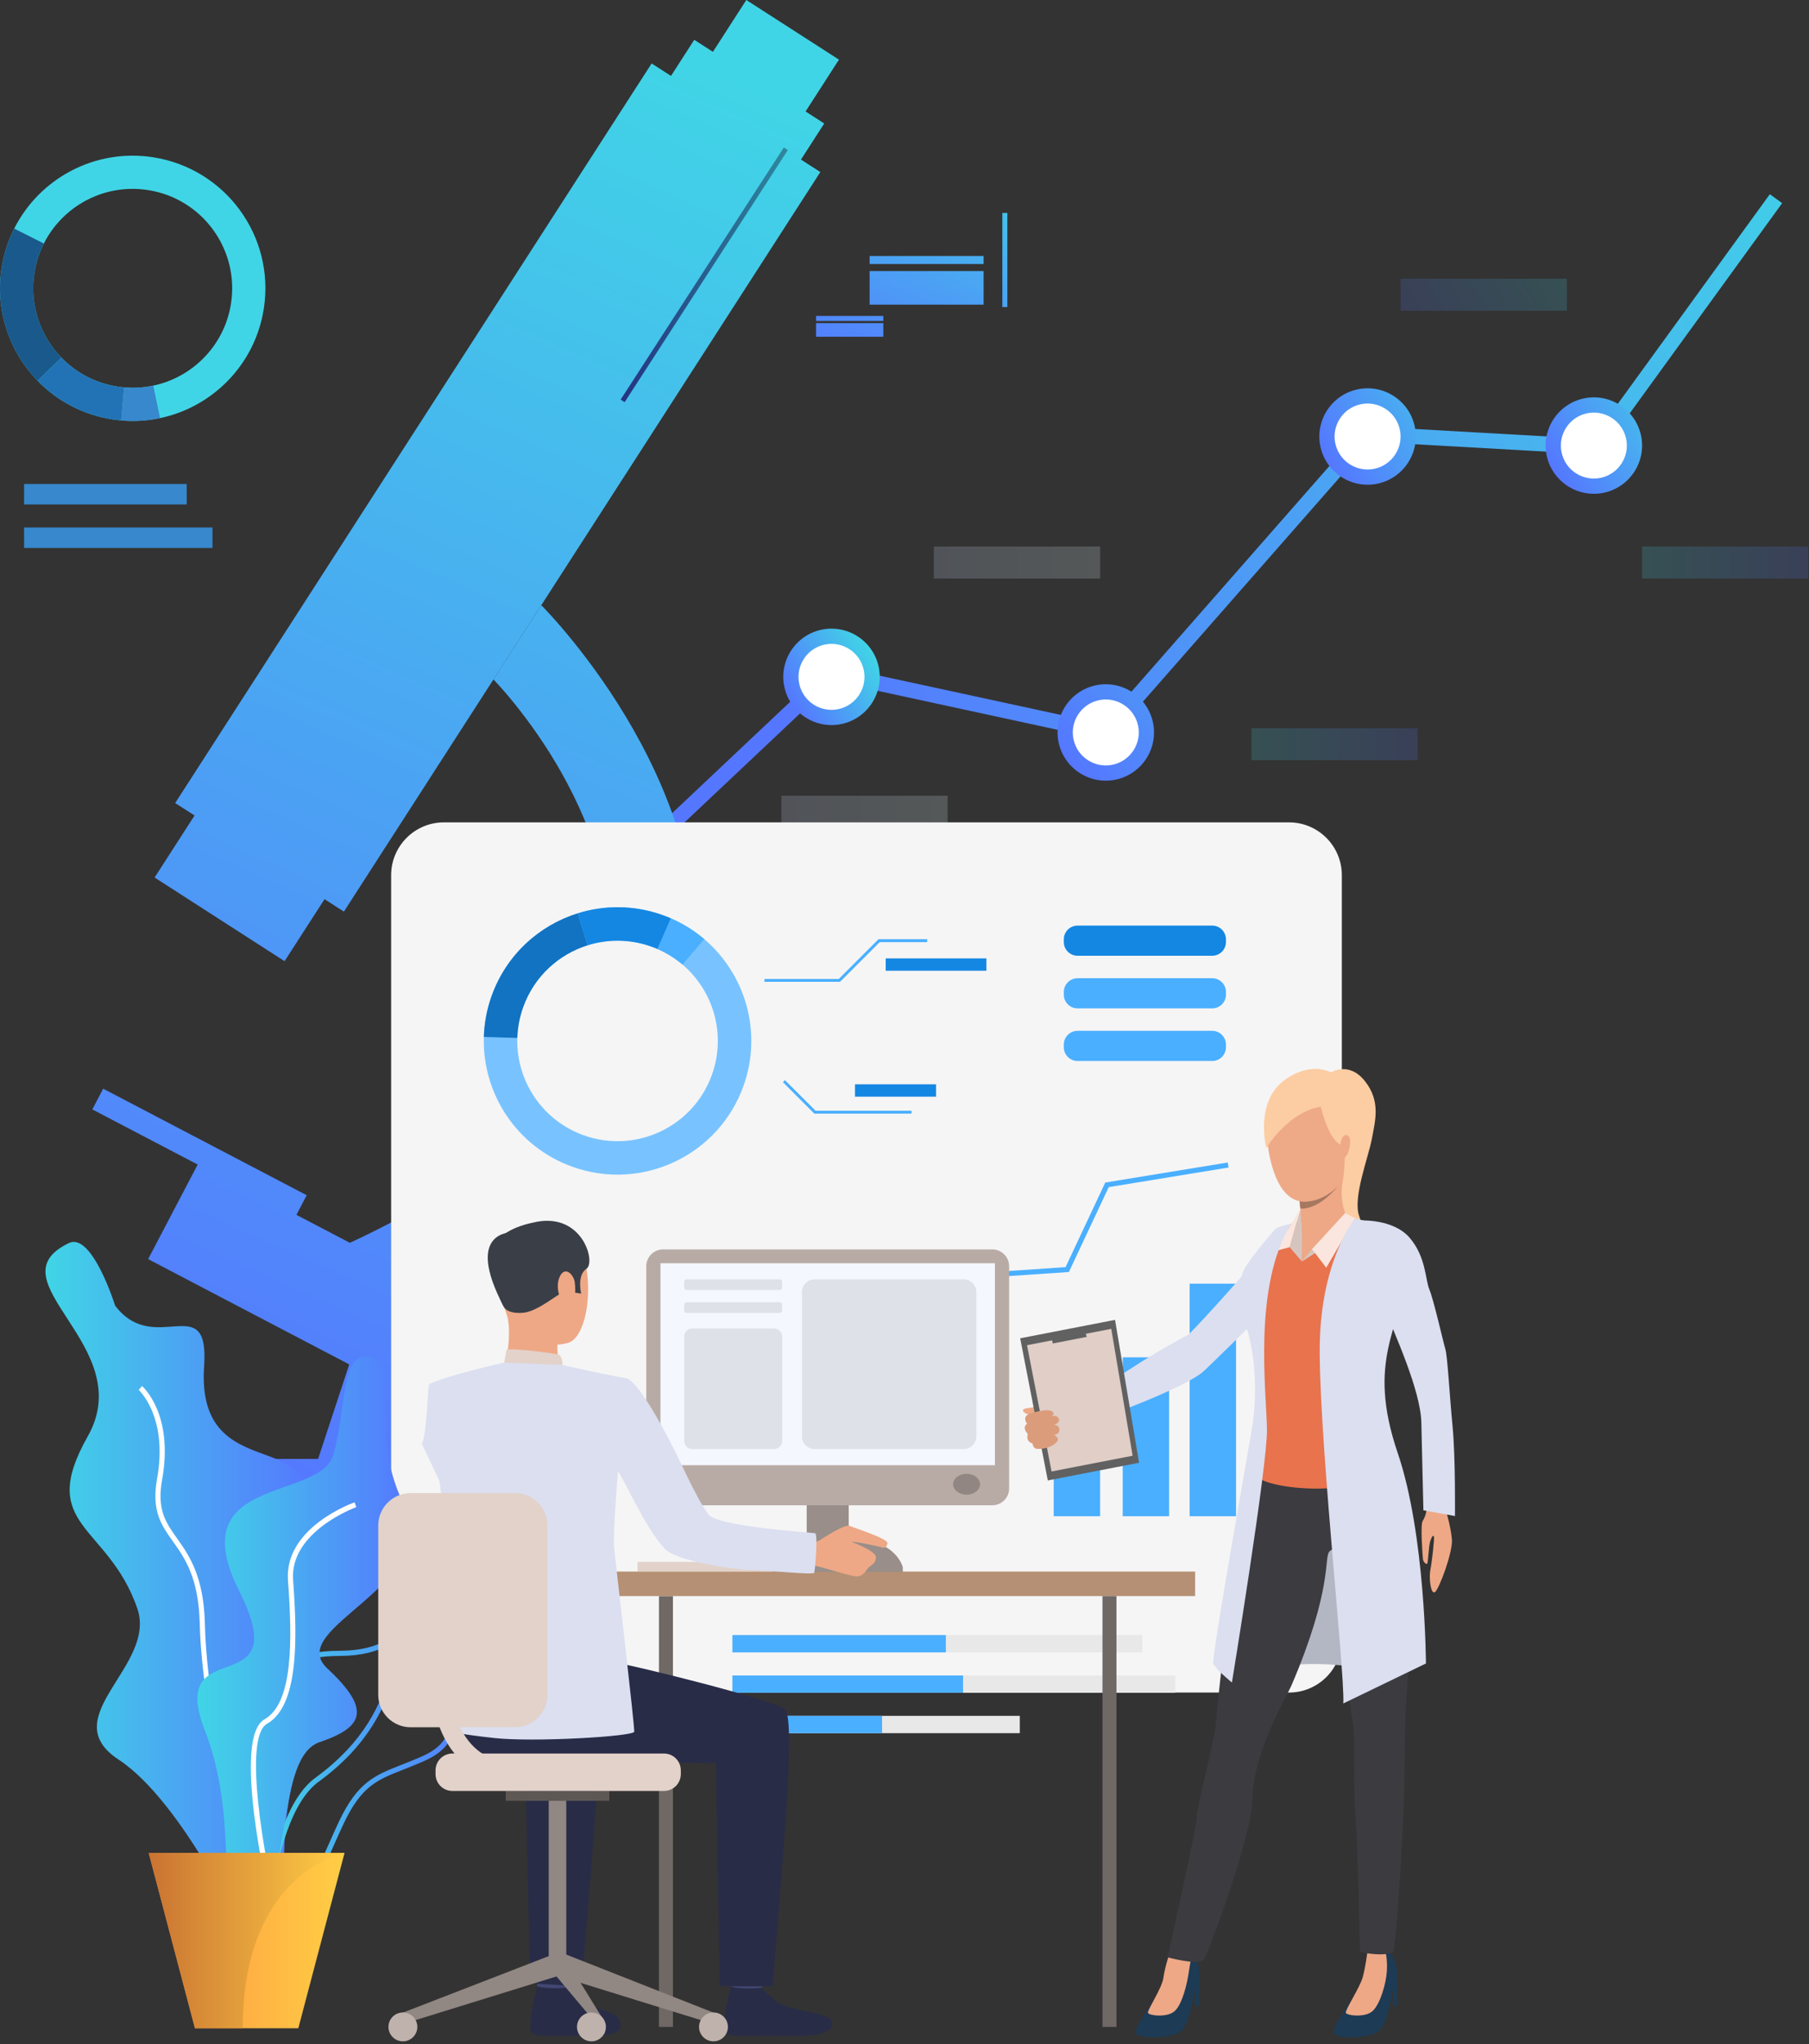 <svg width="317" height="358" viewBox="0 0 317 358" fill="none" xmlns="http://www.w3.org/2000/svg">
<rect x="0" y="0" width="317" height="358" fill="#333333" stroke="none"/>
<path d="M99.799 163.017L97.967 161.078L145.341 116.423L193.287 126.802L239.085 74.628L279.027 76.879L310.135 34.014L312.296 35.579L280.332 79.624L240.234 77.364L194.258 129.741L146.15 119.327L99.799 163.017Z" fill="url(#paint0_linear_36_48321)"/>
<path d="M200.731 126.765C201.563 130.603 199.123 134.388 195.281 135.219C191.439 136.05 187.651 133.612 186.819 129.774C185.987 125.936 188.427 122.152 192.269 121.321C196.11 120.49 199.899 122.927 200.731 126.765Z" fill="white"/>
<path d="M195.562 136.526C191.007 137.512 186.499 134.611 185.513 130.061C184.526 125.511 187.43 121.007 191.984 120.022C196.539 119.037 201.047 121.937 202.033 126.488C203.019 131.038 200.116 135.541 195.562 136.526ZM192.549 122.628C189.433 123.302 187.446 126.383 188.121 129.497C188.796 132.61 191.88 134.594 194.996 133.92C198.113 133.246 200.099 130.165 199.425 127.052C198.75 123.939 195.666 121.954 192.549 122.628Z" fill="url(#paint1_linear_36_48321)"/>
<path d="M246.606 74.939C247.438 78.777 244.998 82.561 241.156 83.392C237.314 84.224 233.526 81.786 232.694 77.948C231.862 74.111 234.302 70.326 238.144 69.495C241.986 68.663 245.774 71.101 246.606 74.939Z" fill="white"/>
<path d="M241.435 84.698C236.88 85.683 232.372 82.783 231.386 78.233C230.399 73.683 233.303 69.179 237.858 68.194C242.412 67.209 246.92 70.109 247.906 74.659C248.893 79.209 245.989 83.713 241.435 84.698ZM238.422 70.8C235.306 71.474 233.319 74.555 233.994 77.668C234.669 80.782 237.754 82.766 240.87 82.092C243.986 81.418 245.973 78.337 245.298 75.223C244.623 72.11 241.539 70.126 238.422 70.8Z" fill="url(#paint2_linear_36_48321)"/>
<path d="M286.256 76.529C287.088 80.367 284.648 84.151 280.807 84.982C276.965 85.813 273.176 83.376 272.344 79.538C271.513 75.7 273.952 71.916 277.794 71.084C281.636 70.253 285.425 72.691 286.256 76.529Z" fill="white"/>
<path d="M281.087 86.284C276.532 87.269 272.024 84.369 271.038 79.819C270.052 75.269 272.955 70.765 277.51 69.78C282.065 68.795 286.573 71.695 287.559 76.245C288.545 80.795 285.642 85.299 281.087 86.284ZM278.075 72.386C274.959 73.06 272.972 76.141 273.647 79.255C274.322 82.368 277.406 84.352 280.522 83.678C283.639 83.004 285.625 79.923 284.951 76.81C284.276 73.696 281.191 71.712 278.075 72.386Z" fill="url(#paint3_linear_36_48321)"/>
<path d="M152.669 117.027C153.5 120.865 151.06 124.649 147.219 125.481C143.377 126.311 139.588 123.874 138.756 120.036C137.925 116.198 140.365 112.414 144.206 111.582C148.048 110.751 151.837 113.189 152.669 117.027Z" fill="white"/>
<path d="M147.497 126.788C142.943 127.773 138.435 124.873 137.448 120.323C136.462 115.773 139.365 111.269 143.92 110.284C148.475 109.299 152.983 112.199 153.969 116.749C154.955 121.299 152.052 125.803 147.497 126.788ZM144.485 112.89C141.368 113.564 139.382 116.645 140.057 119.759C140.731 122.872 143.816 124.856 146.932 124.182C150.049 123.508 152.035 120.427 151.36 117.313C150.686 114.2 147.601 112.216 144.485 112.89Z" fill="url(#paint4_linear_36_48321)"/>
<g opacity="0.18">
<path d="M166.061 139.357H136.924V144.962H166.061V139.357Z" fill="url(#paint5_linear_36_48321)"/>
</g>
<path opacity="0.18" d="M192.783 95.715H163.646V101.32H192.783V95.715Z" fill="url(#paint6_linear_36_48321)"/>
<g opacity="0.18">
<path d="M248.434 127.525H219.297V133.13H248.434V127.525Z" fill="url(#paint7_linear_36_48321)"/>
</g>
<path opacity="0.18" d="M274.568 48.809H245.432V54.414H274.568V48.809Z" fill="url(#paint8_linear_36_48321)"/>
<g opacity="0.18">
<path d="M316.889 95.715H287.752V101.32H316.889V95.715Z" fill="url(#paint9_linear_36_48321)"/>
</g>
<path d="M141.163 19.521L147.014 10.444L130.78 0L124.928 9.077L121.657 6.973L117.581 13.296L114.189 11.114L30.699 140.632L34.092 142.814L27.09 153.675L49.867 168.328L56.868 157.466L60.261 159.649L143.75 30.131L140.358 27.948L144.434 21.625L141.163 19.521Z" fill="url(#paint10_linear_36_48321)"/>
<path d="M101.176 210.145L100.661 210.228C111.752 199.986 118.578 188.411 121.03 175.581C127.902 139.639 96.155 107.294 94.854 105.984L86.469 118.992C86.731 119.256 111.545 144.548 106.155 172.743C102.788 190.351 87.703 205.446 61.309 217.651L51.942 212.751L53.743 209.315L18.08 190.657L16.178 194.285L34.64 203.944L25.958 220.504L61.201 238.943L55.743 255.495H28.294V276.719H142.822V255.495H101.176V210.145Z" fill="url(#paint11_linear_36_48321)"/>
<path d="M26.808 27.538C16.592 25.959 6.903 31.281 2.488 40.031C1.419 42.149 0.659 44.468 0.276 46.94C-0.883 54.428 1.676 61.633 6.581 66.681C9.979 70.18 14.505 72.642 19.699 73.444C20.216 73.524 20.733 73.587 21.246 73.632C23.575 73.835 25.862 73.686 28.052 73.223C37.24 71.287 44.71 63.861 46.231 54.042C48.194 41.365 39.498 29.499 26.808 27.538ZM40.48 53.153C39.34 60.516 33.739 66.082 26.851 67.535C25.209 67.881 23.494 67.993 21.748 67.84C21.363 67.806 20.976 67.76 20.588 67.7C16.694 67.098 13.301 65.252 10.753 62.629C7.076 58.844 5.157 53.442 6.027 47.829C6.313 45.976 6.883 44.237 7.684 42.649C10.993 36.089 18.258 32.098 25.918 33.282C35.432 34.752 41.951 43.648 40.48 53.153Z" fill="#40D5E6"/>
<path d="M10.754 62.628L6.58 66.68C1.676 61.632 -0.883 54.426 0.276 46.939C0.659 44.467 1.419 42.148 2.488 40.029L7.684 42.647C6.883 44.236 6.314 45.975 6.027 47.828C5.157 53.441 7.076 58.843 10.754 62.628Z" fill="#1A598C"/>
<path d="M21.748 67.84L21.246 73.632C20.732 73.587 20.215 73.524 19.699 73.444C14.504 72.641 9.979 70.179 6.58 66.681L10.753 62.629C13.301 65.251 16.693 67.098 20.588 67.7C20.975 67.76 21.363 67.806 21.748 67.84Z" fill="#2273B5"/>
<path d="M28.054 73.226C25.864 73.688 23.576 73.838 21.248 73.634L21.75 67.842C23.496 67.996 25.211 67.883 26.853 67.537L28.054 73.226Z" fill="#3788CC"/>
<path d="M32.724 84.762H4.219V88.345H32.724V84.762Z" fill="#3788CC"/>
<path d="M37.236 92.375H4.219V95.958H37.236V92.375Z" fill="#3788CC"/>
<path d="M225.873 296.411H77.803C72.688 296.411 68.541 292.269 68.541 287.158V153.269C68.541 148.158 72.688 144.016 77.803 144.016H225.873C230.988 144.016 235.135 148.158 235.135 153.269V287.158C235.135 292.269 230.988 296.411 225.873 296.411Z" fill="#F5F5F5"/>
<path d="M130.282 190.179C133.657 180.749 130.611 170.584 123.401 164.458C121.683 162.997 119.729 161.767 117.568 160.829C117.091 160.623 116.603 160.43 116.107 160.253C111.118 158.47 105.925 158.48 101.231 159.948C94.458 162.066 88.725 167.222 86.15 174.412C85.3 176.787 84.858 179.206 84.786 181.596C84.489 191.467 90.514 200.833 100.324 204.338C112.511 208.692 125.923 202.353 130.282 190.179ZM102.299 198.822C94.943 196.194 90.425 189.171 90.649 181.771C90.704 179.979 91.035 178.165 91.672 176.385C93.602 170.994 97.9 167.129 102.979 165.541C106.498 164.44 110.392 164.433 114.132 165.769C114.504 165.902 114.869 166.047 115.227 166.202C116.847 166.904 118.313 167.827 119.601 168.922C125.006 173.515 127.29 181.136 124.759 188.206C121.491 197.334 111.436 202.087 102.299 198.822Z" fill="#78C3FF"/>
<path d="M102.98 165.54L101.232 159.947C94.459 162.066 88.726 167.222 86.151 174.412C85.302 176.786 84.859 179.205 84.787 181.595L90.65 181.77C90.705 179.978 91.036 178.164 91.674 176.385C93.603 170.993 97.901 167.128 102.98 165.54Z" fill="#1173C2"/>
<path d="M115.227 166.202L117.568 160.829C117.091 160.623 116.603 160.43 116.107 160.253C111.118 158.47 105.925 158.48 101.23 159.948L102.979 165.541C106.497 164.44 110.391 164.433 114.131 165.769C114.504 165.902 114.869 166.047 115.227 166.202Z" fill="#1487E3"/>
<path d="M123.401 164.459C121.683 162.998 119.728 161.768 117.567 160.83L115.227 166.203C116.847 166.905 118.313 167.828 119.601 168.923L123.401 164.459Z" fill="#4AAFFF"/>
<path d="M204.871 237.703H196.738V265.531H204.871V237.703Z" fill="#4AAFFF"/>
<path d="M192.777 245.508H184.645V265.531H192.777V245.508Z" fill="#4AAFFF"/>
<path d="M216.6 224.805H208.467V265.531H216.6V224.805Z" fill="#4AAFFF"/>
<path d="M215.287 204.461L215.143 203.582L193.681 207.093L186.723 221.907L163.583 223.477L156.088 234.522L138.397 234.084L138.375 234.974L156.552 235.424L164.077 224.336L187.307 222.76L194.289 207.896L215.287 204.461Z" fill="#4AAFFF"/>
<path d="M188.829 167.378H212.418C213.751 167.378 214.831 166.299 214.831 164.967V164.506C214.831 163.175 213.751 162.096 212.418 162.096H188.829C187.497 162.096 186.416 163.175 186.416 164.506V164.967C186.416 166.299 187.497 167.378 188.829 167.378Z" fill="#1487E3"/>
<path d="M188.829 176.593H212.418C213.751 176.593 214.831 175.513 214.831 174.182V173.721C214.831 172.39 213.751 171.311 212.418 171.311H188.829C187.497 171.311 186.416 172.39 186.416 173.721V174.182C186.416 175.513 187.497 176.593 188.829 176.593Z" fill="#4AAFFF"/>
<path d="M188.829 185.808H212.418C213.751 185.808 214.831 184.728 214.831 183.397V182.936C214.831 181.605 213.751 180.525 212.418 180.525H188.829C187.497 180.525 186.416 181.605 186.416 182.936V183.397C186.416 184.728 187.497 185.808 188.829 185.808Z" fill="#4AAFFF"/>
<path d="M147.194 171.945H133.965V171.438H146.984L153.948 164.48H162.478V164.988H154.158L147.194 171.945Z" fill="#4AAFFF"/>
<path d="M159.73 195.03H142.707L137.191 189.519L137.55 189.16L142.918 194.522H159.73V195.03Z" fill="#4AAFFF"/>
<path d="M172.852 167.838H155.207V170.001H172.852V167.838Z" fill="#1487E3"/>
<path d="M164.029 189.893H149.824V192.056H164.029V189.893Z" fill="#1487E3"/>
<path d="M12.082 217.689C16.14 215.75 20.177 228.653 20.177 228.653C27.073 237.757 36.711 225.646 35.769 239.255C34.12 263.067 63.206 246.743 49.787 271.604C36.368 296.465 61.635 285.661 53.296 305.707C44.958 325.753 55.766 349.662 43.219 339.837C43.219 339.837 32.171 315.634 20.777 308.147C9.384 300.658 27.603 291.773 24.038 281.603C18.86 266.83 6.385 267.411 15.38 251.535C24.375 235.66 -1.71 224.278 12.082 217.689Z" fill="url(#paint12_linear_36_48321)"/>
<path d="M47.19 330.728C41.751 326.907 35.386 300.278 35.006 284.418C34.812 276.294 32.408 272.909 30.287 269.923C28.259 267.069 26.509 264.603 27.528 258.943C29.477 248.125 24.353 243.456 24.301 243.41L24.894 242.734C25.122 242.934 30.459 247.75 28.413 259.102C27.461 264.391 29.031 266.603 31.02 269.403C33.107 272.341 35.704 275.998 35.905 284.397C36.313 301.418 42.82 326.559 47.707 329.993L47.19 330.728Z" fill="white"/>
<path d="M49.225 332.703C48.523 332.704 47.76 332.623 46.925 332.454C44.829 332.031 43.454 330.926 42.84 329.17C41.373 324.982 44.77 318.177 47.528 314.897C47.573 314.842 52.188 309.208 51.696 301.399C51.613 300.09 51.477 298.878 51.358 297.809C51.011 294.719 50.76 292.486 52.089 290.995C53.26 289.68 55.521 289.111 59.648 289.092C66.886 289.058 69.748 286.064 72.048 283.658C73.024 282.636 73.947 281.672 75.067 281.06C78.675 279.093 82.495 278.804 84.152 280.373C84.939 281.118 85.604 282.578 84.3 285.3C83.109 287.788 81.564 289.363 80.322 290.629C78.651 292.332 77.548 293.457 78.122 295.699C78.257 296.226 78.413 296.757 78.569 297.291C79.684 301.103 80.949 305.425 74.418 308.357C73.031 308.979 71.768 309.475 70.654 309.912C66.094 311.699 63.342 312.778 60.235 319.33C59.634 320.598 59.103 321.8 58.589 322.963C56.14 328.509 54.287 332.703 49.225 332.703ZM75.499 281.849C74.501 282.393 73.665 283.267 72.698 284.279C70.281 286.807 67.273 289.954 59.652 289.99C55.858 290.008 53.732 290.502 52.761 291.592C51.699 292.784 51.931 294.85 52.252 297.709C52.373 298.788 52.51 300.011 52.594 301.342C53.11 309.521 48.418 315.235 48.218 315.474C45.489 318.721 42.397 325.183 43.689 328.874C44.192 330.309 45.34 331.217 47.104 331.573C53.255 332.815 54.953 328.971 57.767 322.6C58.283 321.432 58.816 320.224 59.423 318.945C62.683 312.071 65.723 310.879 70.326 309.075C71.431 308.642 72.683 308.151 74.049 307.537C79.867 304.926 78.817 301.339 77.706 297.543C77.547 296.999 77.388 296.458 77.251 295.922C76.551 293.189 77.932 291.782 79.68 290C80.937 288.718 82.362 287.265 83.489 284.912C84.08 283.679 84.567 282.003 83.534 281.025C82.175 279.738 78.72 280.092 75.499 281.849Z" fill="url(#paint13_linear_36_48321)"/>
<path d="M47.025 337.891L46.127 337.844C46.171 337.001 47.304 317.129 55.291 311.313C64.054 304.932 66.816 298.075 68.132 293.473C69.683 288.049 77.574 286.6 77.909 286.541L78.065 287.426C77.989 287.44 70.393 288.838 68.997 293.719C67.645 298.45 64.808 305.495 55.821 312.039C48.177 317.605 47.036 337.689 47.025 337.891Z" fill="url(#paint14_linear_36_48321)"/>
<path d="M65.285 237.741C59.608 235.797 60.787 246.727 58.389 254.814C55.99 262.902 31.703 258.343 41.898 278.594C52.092 298.845 29.005 285.367 35.901 303.039C42.797 320.711 36.501 339.611 43.997 334.804C51.492 329.996 48.208 307.742 56.003 305.098C63.799 302.454 65.071 299.37 57.353 292.181C49.634 284.992 77.578 277.855 70.682 263.34C63.785 248.824 71.843 239.988 65.285 237.741Z" fill="url(#paint15_linear_36_48321)"/>
<path d="M47.477 333.958C46.764 330.934 40.667 304.309 46.355 301.091C51.37 298.255 51.246 287.222 50.464 276.805C49.771 267.582 61.627 263.272 62.132 263.094L62.433 263.94C62.316 263.982 50.72 268.201 51.361 276.738C52.164 287.436 52.25 298.789 46.798 301.873C42.479 304.317 46.456 325.714 48.353 333.752L47.477 333.958Z" fill="white"/>
<path d="M60.38 324.479L52.275 355.197H34.162L26.057 324.479H60.38Z" fill="url(#paint16_linear_36_48321)"/>
<path d="M60.379 324.479C60.379 324.479 42.536 327.825 42.536 355.197H34.162L26.057 324.479H60.379Z" fill="url(#paint17_linear_36_48321)"/>
<path d="M200.176 286.344H128.346V289.375H200.176V286.344Z" fill="#E8E8E8"/>
<path d="M205.96 293.418H128.346V296.45H205.96V293.418Z" fill="#E8E8E8"/>
<path d="M178.707 300.49H128.346V303.522H178.707V300.49Z" fill="#E8E8E8"/>
<path d="M165.747 286.344H128.346V289.375H165.747V286.344Z" fill="#4AAFFF"/>
<path d="M168.759 293.418H128.346V296.45H168.759V293.418Z" fill="#4AAFFF"/>
<path d="M154.568 300.49H128.346V303.522H154.568V300.49Z" fill="#4AAFFF"/>
<path d="M139.697 273.535H111.721V275.194H139.697V273.535Z" fill="#E2D2CA"/>
<path d="M115.47 354.965H117.922L117.922 279.516H115.47L115.47 354.965Z" fill="#706865"/>
<path d="M154.764 273.068H135.318V275.438H154.764V273.068Z" fill="#CCBDB7"/>
<path d="M148.723 252.852H141.359V275.195H148.723V252.852Z" fill="#998E89"/>
<path d="M209.427 275.223H101.684V279.513H209.427V275.223Z" fill="#B59074"/>
<path d="M81.005 249.257C81.005 249.257 79.826 265.766 83.055 267.741C85.078 268.979 93.143 273.154 92.904 273.937C92.665 274.719 88.35 280.902 88.35 280.902C88.35 280.902 72.858 270.711 72.359 267.5C71.871 264.362 73.121 243.327 75.251 242.358C76.846 241.633 77.688 242.233 79.697 243.723C82.518 245.816 81.005 249.257 81.005 249.257Z" fill="#F5F5F5"/>
<path d="M100.064 344.662C100.064 344.662 99.582 348.002 99.522 348.504C99.462 349.005 94.163 348.208 94.163 348.208L93.734 344.231C93.734 344.231 99.402 344.19 100.064 344.662Z" fill="#424773"/>
<path d="M99.582 348.078C99.582 348.078 101.261 350.091 102.885 350.968C104.509 351.845 107.06 352.193 108.021 353.101C108.714 353.756 110.545 356.579 103.801 356.522C97.058 356.465 93.806 356.92 93.084 355.838C92.361 354.756 94.129 347.852 94.129 347.852C94.129 347.852 95.726 348.426 99.582 348.078Z" fill="#292C47"/>
<path d="M134.011 344.693C134.011 344.693 133.53 348.033 133.469 348.535C133.409 349.037 128.111 348.239 128.111 348.239L127.682 344.263C127.682 344.263 133.349 344.222 134.011 344.693Z" fill="#424773"/>
<path d="M133.53 348.111C133.53 348.111 135.209 350.124 136.832 351.001C138.456 351.878 144.431 352.599 145.392 353.507C146.085 354.163 147.237 356.802 137.749 356.555C131.007 356.38 127.753 356.953 127.031 355.871C126.308 354.789 128.076 347.885 128.076 347.885C128.076 347.885 129.581 348.498 133.53 348.111Z" fill="#292C47"/>
<path d="M82.976 286.963C82.976 286.963 102.24 290.219 106.591 290.901C110.942 291.584 134.533 297.449 137.483 299.236C139.832 300.658 136.252 334.821 135.415 347.855H126.123L125.45 308.757C114.299 309.036 106.342 306.151 98.222 307.383C90.102 308.615 83.332 310.366 78.173 303.452C78.173 303.452 77.981 288.473 82.976 286.963Z" fill="#292C47"/>
<path d="M101.963 347.885L92.907 347.326L92.025 308.755C87.224 308.875 85.579 308.571 81.694 308.101L74.383 291.123C80.79 292.403 101.32 297.576 104.058 299.234C106.406 300.657 102.799 334.85 101.963 347.885Z" fill="#292C47"/>
<path d="M91.843 214.822C91.843 214.822 98.905 212.872 101.599 218.349C104.293 223.825 103.072 234.207 99.512 235.184C95.953 236.161 90.835 235.036 89.358 231.627C87.88 228.219 86.702 223.375 87.055 220.239C87.409 217.102 89.967 215.571 91.843 214.822Z" fill="#EEA886"/>
<path d="M97.666 234.093C97.666 234.093 97.589 238.258 98.048 239.145C98.508 240.033 88.215 239.811 88.215 239.811C88.215 239.811 89.837 234.809 88.917 230.548C88.006 226.331 97.666 234.093 97.666 234.093Z" fill="#EEA886"/>
<path d="M88.361 228.974C88.361 228.974 88.911 230.091 91.575 229.911C94.24 229.731 97.753 226.52 98.884 226.233C100.015 225.946 100.083 225.303 100.083 225.303L100.681 226.366L101.84 226.542C101.84 226.542 101.053 223.324 102.769 222.19C104.485 221.057 101.996 211.931 93.308 214.132C93.308 214.132 86.678 215.345 86.589 219.044C86.5 222.743 87.073 227.015 88.361 228.974Z" fill="#3A3F47"/>
<path d="M98.591 239.039C98.591 239.039 98.562 237.343 97.793 237.18C97.023 237.017 89.702 236.011 88.757 236.382L88.352 238.623C88.352 238.623 90.172 239.742 98.591 239.039Z" fill="#E2D2CA"/>
<path d="M100.71 224.543C100.512 223.153 98.93 221.556 98.023 223.722C97.117 225.887 98.635 229.041 99.652 228.872C100.669 228.703 100.978 226.43 100.71 224.543Z" fill="#EEA886"/>
<path d="M129.255 259.082C129.251 259.08 129.247 259.08 129.242 259.081C129.296 259.104 129.303 259.106 129.255 259.082Z" fill="#323657"/>
<path d="M89.785 215.818C89.785 215.818 81.175 215.413 88.282 228.84L89.785 215.818Z" fill="#3A3F47"/>
<path d="M70.598 352.46L71.238 354.26L98.301 345.883L97.004 342.238L70.598 352.46Z" fill="#918783"/>
<path d="M99.23 315.205H96.154V344.599H99.23V315.205Z" fill="#918783"/>
<path d="M106.766 313.643H88.623V315.375H106.766V313.643Z" fill="#5E5854"/>
<path d="M125.024 352.46L124.384 354.26L97.32 345.883L98.51 342.01L125.024 352.46Z" fill="#918783"/>
<path d="M105.956 354.068V356.161L97.32 345.883L98.51 342.01L105.956 354.068Z" fill="#918783"/>
<path d="M127.554 354.962C127.554 356.358 126.422 357.489 125.025 357.489C123.628 357.489 122.496 356.358 122.496 354.962C122.496 353.567 123.628 352.436 125.025 352.436C126.422 352.436 127.554 353.567 127.554 354.962Z" fill="#BFB2AC"/>
<path d="M106.172 354.962C106.172 356.358 105.039 357.489 103.642 357.489C102.246 357.489 101.113 356.358 101.113 354.962C101.113 353.567 102.246 352.436 103.642 352.436C105.039 352.436 106.172 353.567 106.172 354.962Z" fill="#BFB2AC"/>
<path d="M73.129 354.962C73.129 356.358 71.996 357.489 70.6 357.489C69.203 357.489 68.07 356.358 68.07 354.962C68.07 353.567 69.203 352.436 70.6 352.436C71.997 352.436 73.129 353.567 73.129 354.962Z" fill="#BFB2AC"/>
<path d="M116.344 313.645H79.281C77.647 313.645 76.322 312.321 76.322 310.689V310.04C76.322 308.408 77.647 307.084 79.281 307.084H116.344C117.979 307.084 119.303 308.408 119.303 310.04V310.689C119.303 312.321 117.979 313.645 116.344 313.645Z" fill="#E2D2CA"/>
<path d="M195.643 279.516H193.191V354.965H195.643V279.516Z" fill="#706865"/>
<path d="M173.883 263.614H116.2C114.57 263.614 113.248 262.294 113.248 260.666V221.752C113.248 220.123 114.57 218.803 116.2 218.803H173.883C175.513 218.803 176.835 220.123 176.835 221.752V260.666C176.835 262.294 175.513 263.614 173.883 263.614Z" fill="#B8ABA5"/>
<path d="M174.344 221.227H115.738V256.594H174.344V221.227Z" fill="#F5F7FF"/>
<path d="M171.74 259.928C171.74 260.934 170.682 261.749 169.378 261.749C168.073 261.749 167.016 260.934 167.016 259.928C167.016 258.923 168.073 258.107 169.378 258.107C170.682 258.107 171.74 258.923 171.74 259.928Z" fill="#918681"/>
<path d="M158.205 275.281V274.483C158.205 274.483 157.083 269.523 149.145 269.523C141.207 269.523 141.367 275.281 141.367 275.281H158.205Z" fill="#998E89"/>
<path d="M141.272 270.262C141.272 270.262 142.996 270.128 143.628 269.747C144.26 269.366 148.04 266.827 148.928 267.233C149.816 267.64 155.724 269.448 155.519 270.311C155.314 271.174 154.767 271.091 154.35 270.939C153.933 270.786 149.643 269.886 149.264 270.038C149.264 270.038 153.479 271.573 153.495 272.694C153.512 273.815 152.614 274.088 152.214 274.512C151.814 274.935 151.334 275.988 150.248 276.069C149.162 276.149 143.863 274.307 142.772 274.223C141.681 274.139 139.662 274.291 139.525 274.113C139.388 273.936 141.272 270.262 141.272 270.262Z" fill="#EEA886"/>
<path d="M109.878 241.395C104.38 240.43 98.593 239.044 98.593 239.044L88.353 238.627C88.353 238.627 78.955 240.694 75.254 242.364C74.902 242.522 74.901 250.739 73.938 252.894L77.006 259.361C77.006 259.361 78.779 272.172 79.147 277.87C79.315 280.485 78.669 303.147 78.669 303.147C78.669 303.147 79.589 303.601 86.578 304.371C93.566 305.14 111.028 304.093 111.138 303.268C111.248 302.443 107.756 272.563 107.602 271.015C107.364 268.641 108.288 257.667 108.288 257.667C109.605 259.433 112.962 267.413 116.461 271.209C118.519 273.443 128.71 274.812 130.631 274.876C134.813 275.015 142.441 275.847 142.664 275.441C142.842 275.197 143.329 268.676 142.851 268.517C142.432 268.378 128.267 267.563 124.638 265.64C123.31 264.936 119.341 256.29 119.341 256.29C119.341 256.29 112.912 242.757 109.878 241.395Z" fill="#DBDFF0"/>
<path d="M90.24 302.489H71.963C68.825 302.489 66.281 299.948 66.281 296.813V267.154C66.281 264.019 68.825 261.479 71.963 261.479H90.24C93.378 261.479 95.922 264.02 95.922 267.154V296.813C95.922 299.948 93.378 302.489 90.24 302.489Z" fill="#E2D2CA"/>
<path d="M90.669 312.01C86.299 312.01 82.755 310.544 80.133 307.653C74.208 301.117 75.272 289.629 75.321 289.143C75.411 288.238 76.22 287.576 77.124 287.666C78.03 287.756 78.692 288.562 78.603 289.467C78.59 289.598 77.646 300.011 82.584 305.447C84.581 307.646 87.226 308.715 90.669 308.715C91.579 308.715 92.318 309.453 92.318 310.363C92.318 311.272 91.579 312.01 90.669 312.01Z" fill="#E2D2CA"/>
<path d="M136.639 225.911H120.318C120.084 225.911 119.895 225.722 119.895 225.489V224.466C119.895 224.232 120.084 224.043 120.318 224.043H136.639C136.872 224.043 137.062 224.232 137.062 224.466V225.489C137.062 225.722 136.872 225.911 136.639 225.911Z" fill="#DFE1E8"/>
<path d="M136.639 229.919H120.318C120.084 229.919 119.895 229.73 119.895 229.497V228.474C119.895 228.24 120.084 228.051 120.318 228.051H136.639C136.872 228.051 137.062 228.24 137.062 228.474V229.497C137.062 229.73 136.872 229.919 136.639 229.919Z" fill="#DFE1E8"/>
<path d="M135.639 253.774H121.318C120.532 253.774 119.895 253.137 119.895 252.352V234.066C119.895 233.281 120.532 232.645 121.318 232.645H135.639C136.425 232.645 137.062 233.281 137.062 234.066V252.352C137.062 253.137 136.425 253.774 135.639 253.774Z" fill="#DFE1E8"/>
<path d="M168.846 253.776H142.78C141.536 253.776 140.527 252.769 140.527 251.526V226.293C140.527 225.05 141.536 224.043 142.78 224.043H168.846C170.091 224.043 171.099 225.05 171.099 226.293V251.526C171.099 252.769 170.091 253.776 168.846 253.776Z" fill="#DFE1E8"/>
<path d="M219.98 292.571C219.98 292.571 229.248 289.953 240.567 292.571L235.136 264.777C235.136 264.777 221.576 279.139 219.98 292.571Z" fill="#B3B7C4"/>
<path d="M190.615 244.656C190.615 244.656 188.535 246.145 187.92 245.958C187.305 245.771 186.271 246.072 185.687 246.011C185.102 245.949 183.574 245.219 182.961 245.375C182.71 245.439 181.319 246.429 180.795 246.504C180.272 246.579 179.195 246.603 179.267 247.048C179.339 247.493 180.307 247.733 180.307 247.733C180.307 247.733 179.834 247.83 179.775 248.242C179.661 249.044 180.081 249.324 180.081 249.324C180.081 249.324 179.659 249.733 179.696 250.077C179.778 250.836 180.193 251.096 180.193 251.096C180.193 251.096 180.012 251.495 180.182 251.986C180.399 252.613 181.06 252.707 181.06 252.707C181.06 252.707 181.149 253.557 181.618 253.671C182.086 253.786 182.493 253.62 182.88 253.61C183.268 253.6 186.598 252.45 188.579 250.721C190.561 248.992 192.852 247.98 192.852 247.98L190.615 244.656Z" fill="#EEA987"/>
<path d="M233.279 187.79C233.279 187.79 236.386 185.8 239.187 189.339C241.988 192.878 240.98 196.28 240.395 199.458C239.814 202.608 236.99 209.819 238.19 212.995C239.39 216.171 237.857 217.825 237.857 217.825C237.857 217.825 228.224 220.289 229.347 205.815C230.47 191.342 233.279 187.79 233.279 187.79Z" fill="#FCCCA2"/>
<path d="M229.152 215.125C229.152 215.125 225.484 214.623 223.022 216.466C220.56 218.31 218.876 221.763 218.124 222.846C217.372 223.93 208.582 233.622 208.145 233.798C207.707 233.973 202.235 236.989 198.55 239.426C194.865 241.863 189.059 244.797 189.059 244.797L192.208 248.656C192.208 248.656 207.725 243.106 210.952 240.106C214.4 236.902 230.342 220.999 230.342 220.999C230.342 220.999 234.349 217.765 229.152 215.125Z" fill="#DBDFF0"/>
<path d="M202.465 349.932C202.465 349.932 198.497 355.267 199.042 356.113C199.586 356.959 203.758 357.079 206.297 356.113C208.837 355.147 208.898 348.893 210.046 346.207C210.528 345.082 209.498 341.762 208.051 341.521C206.604 341.28 205.03 341.987 205.03 341.987C205.03 341.987 206.531 345.772 202.465 349.932Z" fill="#1D3B54"/>
<path d="M205.006 341.944C205.006 341.944 204.171 344.216 203.866 346.386C203.613 348.186 201.04 352.006 201.16 352.489C201.281 352.972 204.547 353.41 205.877 352.164C207.207 350.919 208.063 347.295 208.356 345.128C208.629 343.11 208.973 342.113 208.973 342.113C208.973 342.113 206.276 340.616 205.006 341.944Z" fill="#EEA886"/>
<path d="M210.153 345.738V351.325H209.428V347.007L210.153 345.738Z" fill="#1D3B54"/>
<path d="M236.999 350.02C236.999 350.02 233.175 355.266 233.719 356.112C234.263 356.958 238.436 357.079 240.975 356.112C243.515 355.146 243.575 348.892 244.724 346.206C245.205 345.081 244.175 341.761 242.728 341.52C241.281 341.279 239.584 342.038 239.584 342.038C239.584 342.038 241.065 345.86 236.999 350.02Z" fill="#1D3B54"/>
<path d="M239.583 342.037C239.583 342.037 239.281 344.513 238.797 346.265C238.313 348.016 235.713 352.003 235.834 352.487C235.955 352.97 239.22 353.407 240.551 352.162C241.881 350.916 242.909 347.309 243.03 345.126C243.151 342.942 242.727 341.518 242.727 341.518C242.727 341.518 240.853 340.707 239.583 342.037Z" fill="#EEA886"/>
<path d="M244.829 345.738V351.325H244.104V347.007L244.829 345.738Z" fill="#1D3B54"/>
<path d="M220.472 255.173C220.472 255.173 217.067 270.995 216.285 274.979C215.503 278.962 213.314 298.255 213.08 301.536C212.845 304.816 209.527 317.177 209.684 318.349C209.84 319.521 204.578 342.77 204.578 342.77C204.578 342.77 209.994 344.241 210.906 343.25C211.68 342.408 219.461 321.148 219.461 315.29C219.461 307.192 225.576 296.882 226.349 295.071C233.534 278.241 231.999 272.835 232.937 271.741C233.875 270.648 233.957 272.417 234.504 274.838C235.051 277.259 236.223 298.193 236.927 300.848C237.631 303.504 237.084 312.486 237.476 317.017C237.866 321.547 238.316 341.845 238.316 341.845C238.316 341.845 242.239 342.747 244.103 341.878C244.641 341.628 245.997 319.267 246.075 313.877C246.153 308.487 246.237 301.055 246.388 298.724C247.836 276.39 249.973 273.22 245.789 257.394C237.763 227.036 220.472 255.173 220.472 255.173Z" fill="#3B3B40"/>
<path d="M229.284 213.018C229.284 213.018 225.731 214.694 224.497 214.941C223.263 215.187 218.476 221.399 217.637 223.667C216.798 225.935 217.637 229.337 219.364 233.331C221.092 237.324 219.463 238.656 220.253 242.65C221.042 246.643 220.293 256.004 220.145 258.222C219.997 260.441 238.305 263.259 245.343 256.176C245.343 256.176 241.524 249.01 240.931 248.024C240.339 247.038 240.833 241.663 241.376 240.283C241.919 238.902 245.532 227.162 245.532 227.162C245.532 227.162 248.488 218.146 245.818 216.075C243.498 214.275 237.176 213.634 236.041 213.239C234.906 212.845 231.603 212.673 229.284 213.018Z" fill="#E8734D"/>
<path d="M228.149 220.93L225.99 218.404L227.865 211.754C227.865 211.754 228.495 215.457 228.149 220.93Z" fill="#D6C5BE"/>
<path d="M227.59 208.921C227.59 208.921 228.299 215.434 228.151 217.554C228.151 217.554 231.843 221.25 236.043 213.239C236.043 213.239 234.276 209.937 235.606 205.437C236.936 200.938 227.59 208.921 227.59 208.921Z" fill="#EEA886"/>
<path d="M228.152 217.553V220.93L232.402 217.758L228.152 217.553Z" fill="#EEA886"/>
<path d="M228.152 220.931L229.917 218.749L235.86 212.832L237.783 214.682L228.152 220.931Z" fill="#D6C5BE"/>
<path d="M225.99 218.406L223.27 219.157L227.865 211.756L225.99 218.406Z" fill="#FAE6DE"/>
<path d="M229.914 218.751L232.399 222.005L237.476 213.345L235.709 212.441L229.914 218.751Z" fill="#FAE6DE"/>
<path d="M227.736 210.354L227.857 211.643C227.857 211.643 230.793 212.208 234.633 207.529C234.633 207.529 231.911 210.846 227.736 210.354Z" fill="#A77860"/>
<path d="M228.48 210.449C227.324 210.407 224.096 210.03 222.504 202.603C220.559 193.529 224.857 188.822 228.537 187.951C232.217 187.078 235.612 188.356 237.496 193.099C237.496 193.099 238.874 196.797 236.638 203.384C234.403 209.971 229.718 210.495 228.48 210.449Z" fill="#EEA987"/>
<path d="M231.434 193.835C231.434 193.835 226.492 194.142 221.898 201.037C221.898 201.037 219.748 192.741 225.368 188.955C230.989 185.169 234.925 188.424 236.296 190.075C236.296 190.075 238.263 190.526 238.325 194.254C238.387 197.982 240.896 203.607 235.39 206.275C235.39 206.275 235.915 202.02 235.43 201.047C234.945 200.074 233.263 200.731 231.434 193.835Z" fill="#FCCCA2"/>
<path d="M235.156 199.395C235.405 198.75 236.084 198.49 236.458 199.182C236.832 199.873 236.387 202.556 235.389 202.85C234.392 203.143 234.651 200.702 235.156 199.395Z" fill="#EEA987"/>
<path d="M237.477 213.344C237.477 213.344 231.895 220.014 231.31 234.039C230.724 248.063 235.707 292.853 235.396 298.318L249.873 291.319C249.873 291.319 249.789 268.719 244.942 254.501C239.255 237.818 245.723 232.729 246.314 222.467C246.314 222.467 246.045 214.954 241.853 214.272C237.917 213.631 237.477 213.344 237.477 213.344Z" fill="#DBDFF0"/>
<path d="M226.258 214.344C226.258 214.344 223.987 214.608 223.27 215.455C222.553 216.303 218.066 221.469 217.738 222.99C217.411 224.512 216.365 225.646 218.518 232.732C220.445 239.076 219.96 246.184 219.561 249.03C219.163 251.875 212.231 290.332 212.611 291.318C212.991 292.305 215.877 294.657 215.877 294.657C215.877 294.657 222.085 256.713 222.02 250.377C221.954 244.04 219.47 225.172 226.258 214.344Z" fill="#DBDFF0"/>
<path d="M178.771 234.368L183.612 259.265L199.609 256.162L195.393 231.143L178.771 234.368Z" fill="#616161"/>
<path d="M179.971 235.579L184.27 257.692L198.477 254.935L194.733 232.715L179.971 235.579Z" fill="#E0CEC7"/>
<path d="M184.478 235.276L184.176 233.724L189.919 232.609L190.446 234.118L184.478 235.276Z" fill="#616161"/>
<path d="M180.572 247.53C180.572 247.53 183.437 246.596 184.285 247.133C185.134 247.67 184.118 248.063 184.118 248.063C184.118 248.063 185.117 247.658 185.511 248.404C185.906 249.15 184.693 249.549 184.693 249.549C184.693 249.549 185.529 249.44 185.634 250.316C185.739 251.193 184.662 251.298 184.662 251.298C184.662 251.298 185.912 251.791 185.123 252.589C183.792 253.936 181.661 253.728 181.661 253.728C181.661 253.728 180.993 253.648 180.951 252.797C180.951 252.797 179.688 252.534 180.11 251.116C180.11 251.116 178.993 250.102 179.973 249.328C179.973 249.328 178.94 248.037 180.572 247.53Z" fill="#DB9C7C"/>
<path d="M249.915 261.824C249.915 261.824 250.492 264.518 249.313 266.339C248.862 267.035 249.296 272.301 249.336 272.958C249.37 273.509 249.867 273.98 250.072 273.866C250.277 273.752 250.321 270.838 250.631 269.898C250.892 269.109 251.123 268.812 251.266 269.064C251.408 269.316 250.924 273.547 250.647 274.947C250.371 276.348 250.717 279.3 251.445 278.823C252.173 278.347 254.606 271.793 254.426 269.604C254.245 267.416 253.417 264.682 253.417 264.682L249.915 261.824Z" fill="#EEA886"/>
<path d="M238.33 213.739C238.33 213.739 244.111 213.384 247.011 216.754C249.91 220.125 249.752 224.128 250.49 225.865C251.228 227.604 252.915 235.082 253.284 236.293C253.653 237.505 254.013 244.313 254.54 249.79C255.068 255.267 254.961 265.495 254.961 265.495L249.43 264.493C249.43 264.493 249.207 254.744 249.067 249.091C248.926 243.438 244.322 233.45 242.583 229.078C240.842 224.707 233.916 216.482 238.33 213.739Z" fill="#DBDFF0"/>
<path d="M109.458 70.433L108.758 69.981L137.352 25.834L138.052 26.286L109.458 70.433Z" fill="url(#paint18_linear_36_48321)"/>
<path d="M152.385 46.233H172.363V44.834H152.385V46.233Z" fill="url(#paint19_linear_36_48321)"/>
<path d="M152.385 53.353H172.363V47.471H152.385V53.353Z" fill="url(#paint20_linear_36_48321)"/>
<path d="M143 56.209H154.786V55.33H143V56.209Z" fill="url(#paint21_linear_36_48321)"/>
<path d="M143 58.972H154.786V56.592H143V58.972Z" fill="url(#paint22_linear_36_48321)"/>
<path d="M175.645 37.293H176.524V53.773H175.645V37.293Z" fill="url(#paint23_linear_36_48321)"/>
<defs>
<linearGradient id="paint0_linear_36_48321" x1="331.421" y1="26.4" x2="144.434" y2="139.567" gradientUnits="userSpaceOnUse">
<stop stop-color="#40D5E6"/>
<stop offset="1" stop-color="#5577FF"/>
</linearGradient>
<linearGradient id="paint1_linear_36_48321" x1="200.38" y1="123.01" x2="187.176" y2="133.551" gradientUnits="userSpaceOnUse">
<stop stop-color="#4F90F8"/>
<stop offset="1" stop-color="#5577FF"/>
</linearGradient>
<linearGradient id="paint2_linear_36_48321" x1="246.879" y1="72.077" x2="232.421" y2="80.828" gradientUnits="userSpaceOnUse">
<stop stop-color="#49ACF1"/>
<stop offset="1" stop-color="#5577FF"/>
</linearGradient>
<linearGradient id="paint3_linear_36_48321" x1="286.532" y1="73.663" x2="272.073" y2="82.414" gradientUnits="userSpaceOnUse">
<stop stop-color="#48B3EF"/>
<stop offset="1" stop-color="#5577FF"/>
</linearGradient>
<linearGradient id="paint4_linear_36_48321" x1="152.942" y1="114.167" x2="138.483" y2="122.918" gradientUnits="userSpaceOnUse">
<stop stop-color="#40D5E6"/>
<stop offset="1" stop-color="#5577FF"/>
</linearGradient>
<linearGradient id="paint5_linear_36_48321" x1="136.924" y1="142.16" x2="166.061" y2="142.16" gradientUnits="userSpaceOnUse">
<stop stop-color="#D5E4FF"/>
<stop offset="1" stop-color="#EDFFFE"/>
</linearGradient>
<linearGradient id="paint6_linear_36_48321" x1="163.647" y1="98.517" x2="192.784" y2="98.517" gradientUnits="userSpaceOnUse">
<stop stop-color="#D5E4FF"/>
<stop offset="1" stop-color="#EDFFFE"/>
</linearGradient>
<linearGradient id="paint7_linear_36_48321" x1="219.297" y1="130.328" x2="248.434" y2="130.328" gradientUnits="userSpaceOnUse">
<stop stop-color="#40D5E6"/>
<stop offset="1" stop-color="#5577FF"/>
</linearGradient>
<linearGradient id="paint8_linear_36_48321" x1="271.911" y1="44.417" x2="248.102" y2="58.826" gradientUnits="userSpaceOnUse">
<stop stop-color="#40D5E6"/>
<stop offset="1" stop-color="#5577FF"/>
</linearGradient>
<linearGradient id="paint9_linear_36_48321" x1="287.752" y1="98.517" x2="316.889" y2="98.517" gradientUnits="userSpaceOnUse">
<stop stop-color="#40D5E6"/>
<stop offset="1" stop-color="#5577FF"/>
</linearGradient>
<linearGradient id="paint10_linear_36_48321" x1="120.764" y1="9.754" x2="15.571" y2="247.431" gradientUnits="userSpaceOnUse">
<stop stop-color="#40D5E6"/>
<stop offset="1" stop-color="#5577FF"/>
</linearGradient>
<linearGradient id="paint11_linear_36_48321" x1="169.96" y1="31.529" x2="64.766" y2="269.207" gradientUnits="userSpaceOnUse">
<stop stop-color="#40D5E6"/>
<stop offset="1" stop-color="#5577FF"/>
</linearGradient>
<linearGradient id="paint12_linear_36_48321" x1="7.971" y1="279.803" x2="55.025" y2="279.803" gradientUnits="userSpaceOnUse">
<stop stop-color="#40D5E6"/>
<stop offset="1" stop-color="#5577FF"/>
</linearGradient>
<linearGradient id="paint13_linear_36_48321" x1="42.486" y1="306.034" x2="85.038" y2="306.034" gradientUnits="userSpaceOnUse">
<stop stop-color="#40D5E6"/>
<stop offset="1" stop-color="#5577FF"/>
</linearGradient>
<linearGradient id="paint14_linear_36_48321" x1="46.127" y1="312.216" x2="78.065" y2="312.216" gradientUnits="userSpaceOnUse">
<stop stop-color="#40D5E6"/>
<stop offset="1" stop-color="#5577FF"/>
</linearGradient>
<linearGradient id="paint15_linear_36_48321" x1="34.592" y1="286.538" x2="71.787" y2="286.538" gradientUnits="userSpaceOnUse">
<stop stop-color="#40D5E6"/>
<stop offset="1" stop-color="#5577FF"/>
</linearGradient>
<linearGradient id="paint16_linear_36_48321" x1="26.057" y1="339.838" x2="60.38" y2="339.838" gradientUnits="userSpaceOnUse">
<stop stop-color="#FF9340"/>
<stop offset="1" stop-color="#FFCE45"/>
</linearGradient>
<linearGradient id="paint17_linear_36_48321" x1="26.056" y1="339.838" x2="60.379" y2="339.838" gradientUnits="userSpaceOnUse">
<stop stop-color="#C97332"/>
<stop offset="1" stop-color="#FFCE45"/>
</linearGradient>
<linearGradient id="paint18_linear_36_48321" x1="108.758" y1="48.134" x2="138.052" y2="48.134" gradientUnits="userSpaceOnUse">
<stop stop-color="#253380"/>
<stop offset="1" stop-color="#2D899E"/>
</linearGradient>
<linearGradient id="paint19_linear_36_48321" x1="171.214" y1="23.692" x2="153.074" y2="68.603" gradientUnits="userSpaceOnUse">
<stop stop-color="#40D5E6"/>
<stop offset="1" stop-color="#5577FF"/>
</linearGradient>
<linearGradient id="paint20_linear_36_48321" x1="172.911" y1="24.377" x2="154.771" y2="69.289" gradientUnits="userSpaceOnUse">
<stop stop-color="#40D5E6"/>
<stop offset="1" stop-color="#5577FF"/>
</linearGradient>
<linearGradient id="paint21_linear_36_48321" x1="163.188" y1="20.449" x2="145.048" y2="65.362" gradientUnits="userSpaceOnUse">
<stop stop-color="#40D5E6"/>
<stop offset="1" stop-color="#5577FF"/>
</linearGradient>
<linearGradient id="paint22_linear_36_48321" x1="163.888" y1="20.732" x2="145.748" y2="65.642" gradientUnits="userSpaceOnUse">
<stop stop-color="#40D5E6"/>
<stop offset="1" stop-color="#5577FF"/>
</linearGradient>
<linearGradient id="paint23_linear_36_48321" x1="182.998" y1="28.451" x2="164.858" y2="73.363" gradientUnits="userSpaceOnUse">
<stop stop-color="#40D5E6"/>
<stop offset="1" stop-color="#5577FF"/>
</linearGradient>
</defs>
</svg>
